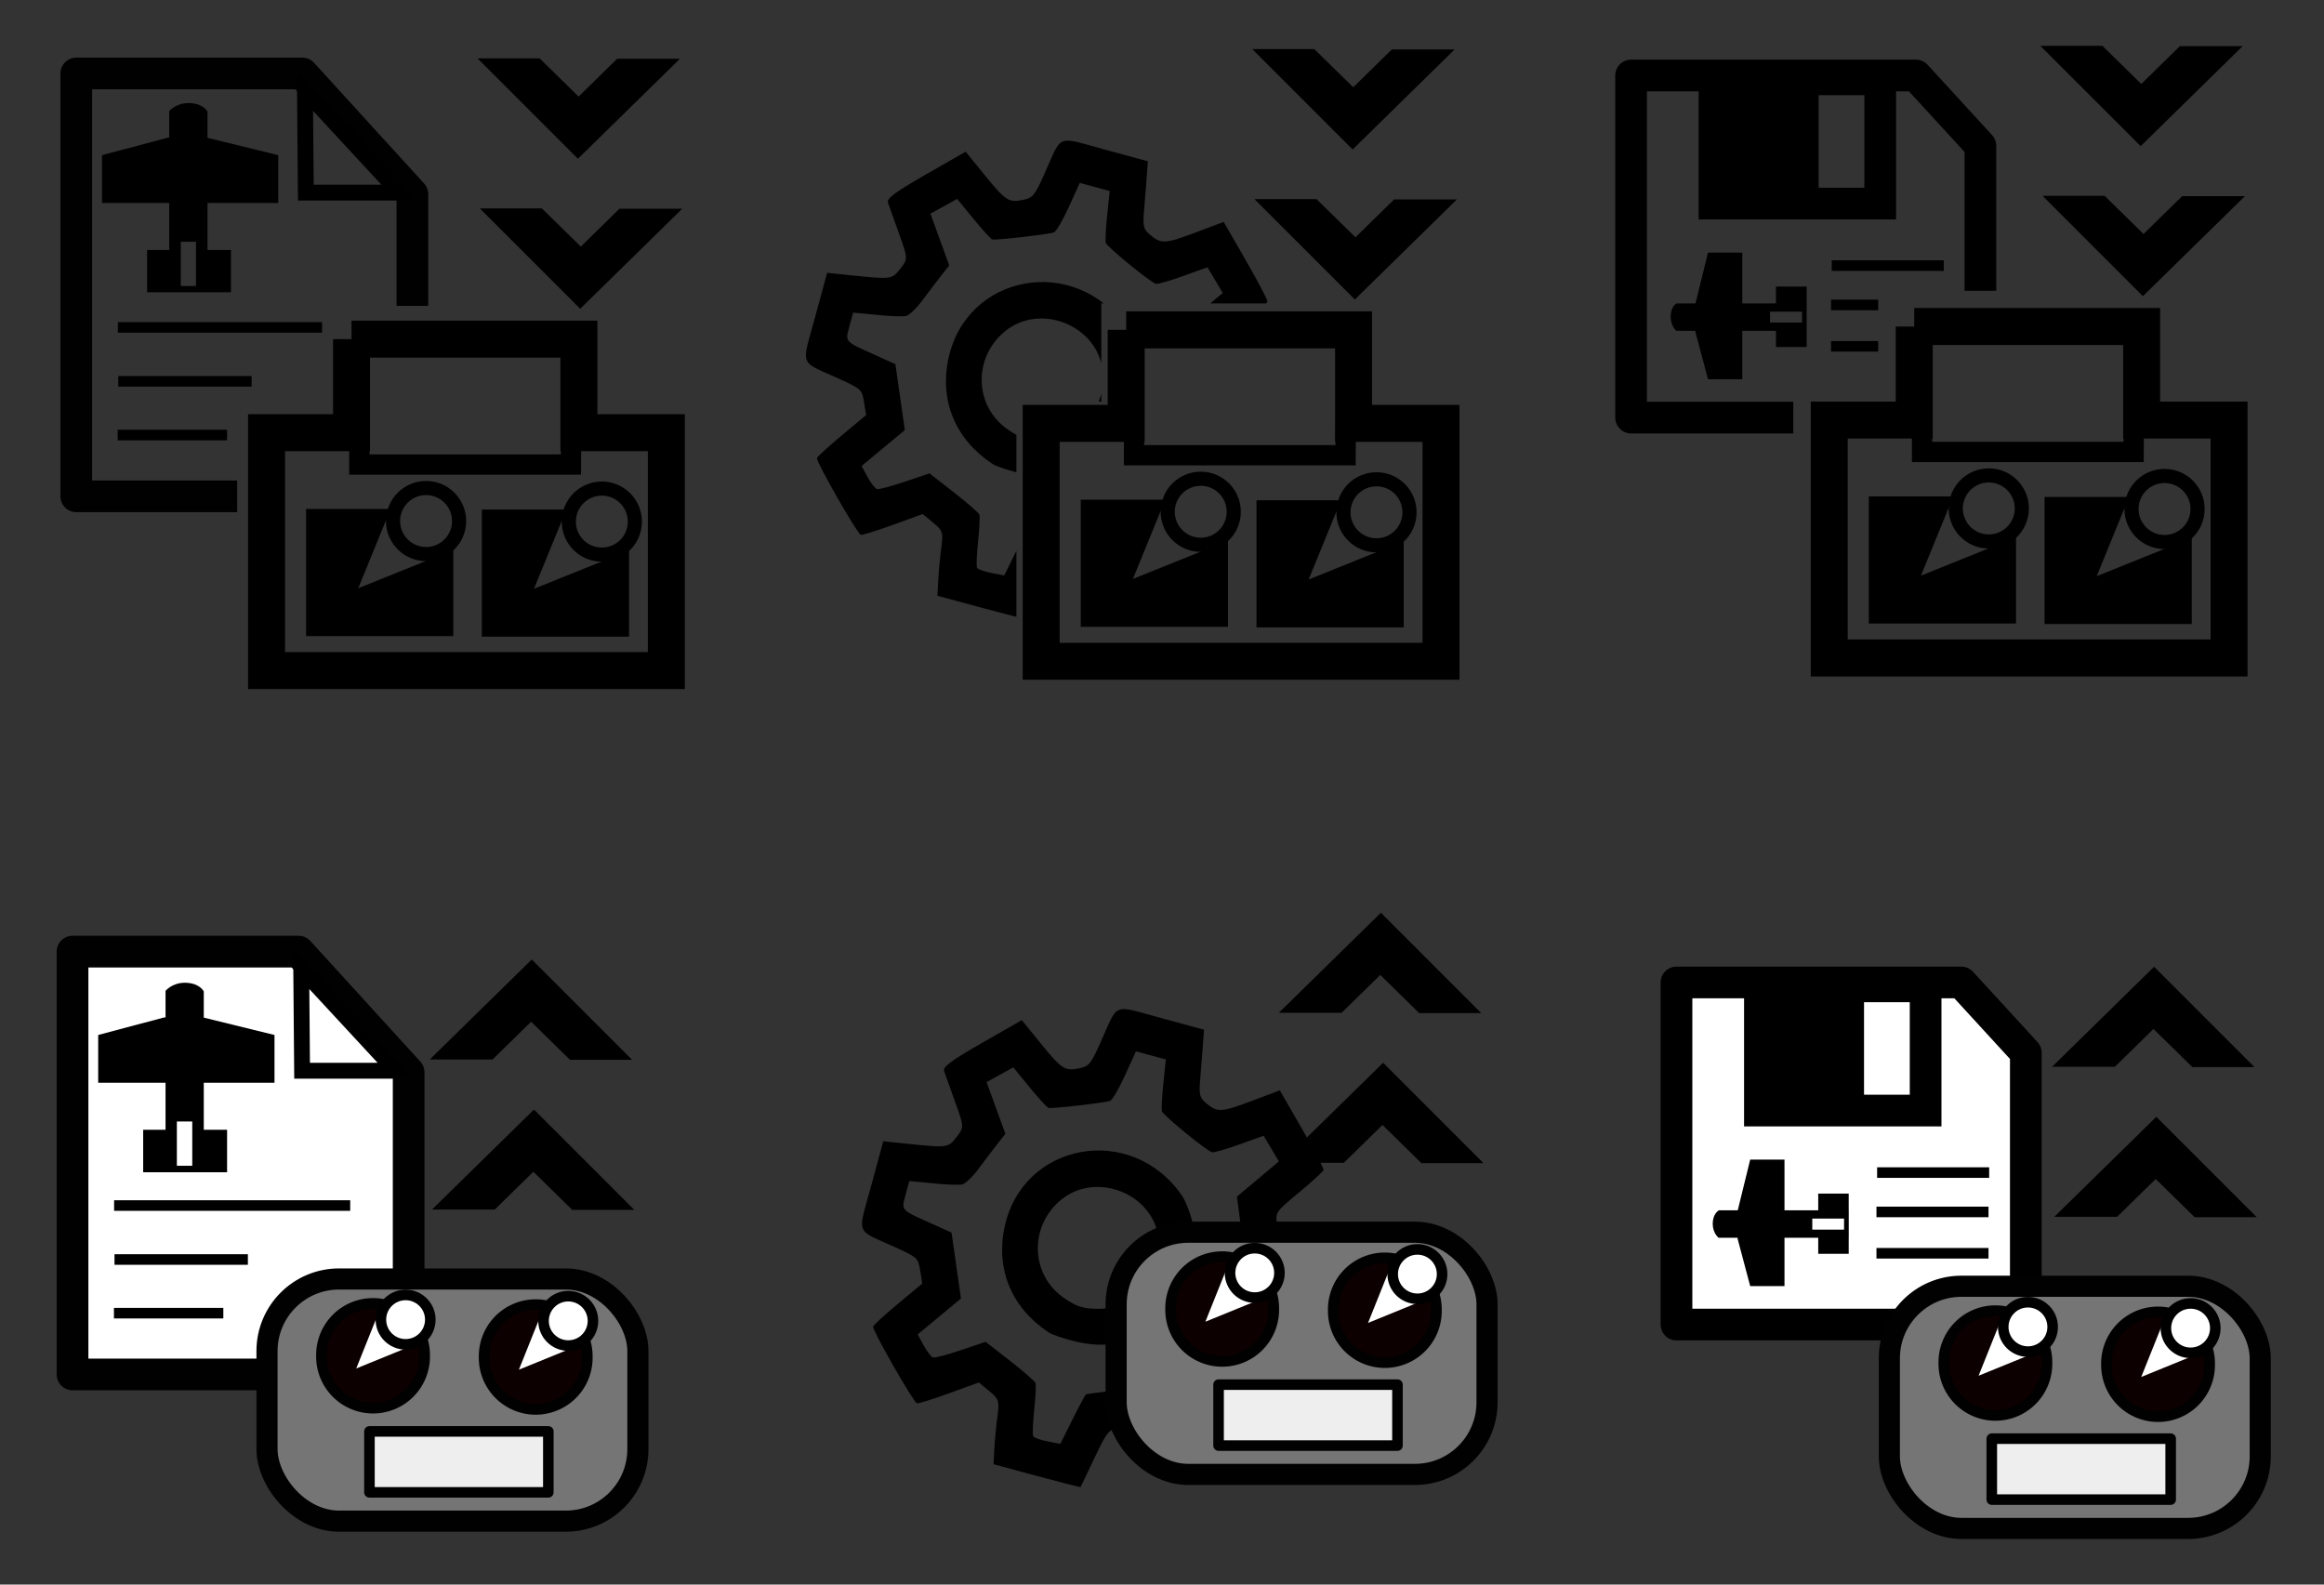 <?xml version="1.0" encoding="UTF-8" standalone="no"?>
<!-- Created with Inkscape (http://www.inkscape.org/) -->

<svg
   xmlns:dc="http://purl.org/dc/elements/1.1/"
   xmlns:cc="http://creativecommons.org/ns#"
   xmlns:rdf="http://www.w3.org/1999/02/22-rdf-syntax-ns#"
   xmlns:svg="http://www.w3.org/2000/svg"
   xmlns="http://www.w3.org/2000/svg"
   xmlns:sodipodi="http://sodipodi.sourceforge.net/DTD/sodipodi-0.dtd"
   xmlns:inkscape="http://www.inkscape.org/namespaces/inkscape"
   width="220"
   height="150"
   id="svg2"
   inkscape:label="Pozadí"
   version="1.1"
   inkscape:version="0.48.4 r9939"
   inkscape:export-filename="/home/martin/openTx/opentx/companion/src/images/write_eeprom.png"
   inkscape:export-xdpi="90"
   inkscape:export-ydpi="90"
   sodipodi:docname="txactionico2.svg">
  <rect width="100%" height="100%" fill="#333333" stroke="none"/>
  <defs
     id="defs3">
    <inkscape:path-effect
       effect="spiro"
       id="path-effect4273"
       is_visible="true" />
    <clipPath
       clipPathUnits="userSpaceOnUse"
       id="clipPath4738">
      <path
         style="fill:none;stroke:#000000;stroke-width:1px;stroke-linecap:butt;stroke-linejoin:miter;stroke-opacity:1"
         d="m 10.607,1000.466 0.126,28.284 19.193,0.253 0.253,-28.158 z"
         id="path4740"
         inkscape:connector-curvature="0" />
    </clipPath>
    <clipPath
       clipPathUnits="userSpaceOnUse"
       id="clipPath5432">
      <path
         style="fill:none;stroke:#000000;stroke-width:1px;stroke-linecap:butt;stroke-linejoin:miter;stroke-opacity:1"
         d="m 24.821,1056.826 0,-33.214 8.036,0 0,-9.286 36.071,0 0,-41.786 -81.607,0 0,82.679 z"
         id="path5434"
         inkscape:connector-curvature="0" />
    </clipPath>
    <clipPath
       clipPathUnits="userSpaceOnUse"
       id="clipPath5432-3">
      <path
         style="fill:none;stroke:#000000;stroke-width:1px;stroke-linecap:butt;stroke-linejoin:miter;stroke-opacity:1"
         d="m 24.821,1056.826 0,-33.214 8.036,0 0,-9.286 36.071,0 0,-41.786 -81.607,0 0,82.679 z"
         id="path5434-4"
         inkscape:connector-curvature="0" />
    </clipPath>
    <clipPath
       clipPathUnits="userSpaceOnUse"
       id="clipPath5432-7">
      <path
         style="fill:none;stroke:#000000;stroke-width:1px;stroke-linecap:butt;stroke-linejoin:miter;stroke-opacity:1"
         d="m 24.821,1056.826 0,-33.214 8.036,0 0,-9.286 36.071,0 0,-41.786 -81.607,0 0,82.679 z"
         id="path5434-3"
         inkscape:connector-curvature="0" />
    </clipPath>
    <clipPath
       clipPathUnits="userSpaceOnUse"
       id="clipPath5892">
      <path
         style="fill:none;stroke:#000000;stroke-width:1px;stroke-linecap:butt;stroke-linejoin:miter;stroke-opacity:1"
         d="m 24.639,1053.905 0,-33.214 8.036,0 0,-9.286 36.071,0 0,-41.786 -81.607,0 0,82.679 z"
         id="path5894"
         inkscape:connector-curvature="0" />
    </clipPath>
    <clipPath
       clipPathUnits="userSpaceOnUse"
       id="clipPath6296">
      <path
         style="fill:none;stroke:#000000;stroke-width:1px;stroke-linecap:butt;stroke-linejoin:miter;stroke-opacity:1"
         d="m 24.017,1053.666 0,-33.214 8.036,0 0,-9.286 36.071,0 0,-41.786 -81.607,0 0,82.679 z"
         id="path6298"
         inkscape:connector-curvature="0" />
    </clipPath>
    <clipPath
       clipPathUnits="userSpaceOnUse"
       id="clipPath6373">
      <path
         inkscape:connector-curvature="0"
         id="path6375"
         d="m 24.588,1053.841 0,-33.214 8.036,0 0,-9.286 36.071,0 0,-41.786 -81.607,0 0,82.679 z"
         style="fill:none;stroke:#000000;stroke-width:1px;stroke-linecap:butt;stroke-linejoin:miter;stroke-opacity:1" />
    </clipPath>
    <clipPath
       id="clipPath4738-7"
       clipPathUnits="userSpaceOnUse">
      <path
         inkscape:connector-curvature="0"
         id="path4740-7"
         d="m 10.607,1000.466 0.126,28.284 19.193,0.253 0.253,-28.158 z"
         style="fill:none;stroke:#000000;stroke-width:1px;stroke-linecap:butt;stroke-linejoin:miter;stroke-opacity:1" />
    </clipPath>
    <inkscape:path-effect
       is_visible="true"
       id="path-effect4273-8"
       effect="spiro" />
  </defs>
  <sodipodi:namedview
     id="base"
     pagecolor="#ffffff"
     bordercolor="#666666"
     borderopacity="1.0"
     inkscape:pageopacity="0.0"
     inkscape:pageshadow="2"
     inkscape:zoom="1.979899"
     inkscape:cx="127.00329"
     inkscape:cy="81.119552"
     inkscape:document-units="px"
     inkscape:current-layer="layer1"
     showgrid="false"
     borderlayer="true"
     inkscape:window-width="1280"
     inkscape:window-height="1000"
     inkscape:window-x="1280"
     inkscape:window-y="24"
     inkscape:window-maximized="1"
     showguides="true"
     inkscape:guide-bbox="true">
    <sodipodi:guide
       orientation="1,0"
       position="66.923,35.103"
       id="guide6300" />
    <sodipodi:guide
       orientation="0,1"
       position="28.537,4.798"
       id="guide6302" />
  </sodipodi:namedview>
  <g
     inkscape:label="Vrstva 1"
     inkscape:groupmode="layer"
     id="layer1"
     transform="translate(0,-902.362)">
    <g
       id="g6304"
       transform="translate(145.745,-81.279)">
      <g
         clip-path="url(#clipPath6296)"
         id="g6285">
        <path
           style="fill:none;stroke:#000000;stroke-width:3;stroke-linecap:round;stroke-linejoin:round;stroke-miterlimit:4;stroke-opacity:1;stroke-dasharray:none"
           d="m 8.661,990.787 26.963,0 6.105,6.658 0,25.727 -33.068,0 z"
           id="rect3221-1"
           inkscape:connector-curvature="0"
           sodipodi:nodetypes="cccccc" />
        <g
           id="g6281">
          <path
             sodipodi:nodetypes="ccccccc"
             inkscape:connector-curvature="0"
             id="rect4277-4"
             d="m 15.941,1019.537 -1.191,-4.476 c 0,-2.088 -0.018,-0.584 -0.018,-2.581 l 1.209,-4.928 3.249,0 0,11.985 z"
             style="fill:#000000;fill-opacity:1;stroke:none" />
          <path
             id="rect4279-9"
             transform="translate(0,980.362)"
             d="m 22.375,30.406 0,1.594 -9.406,0 c 0,0 -0.567,0.27 -0.562,1.281 0.003,0.853 0.531,1.312 0.531,1.312 l 9.438,0 0,1.531 2.906,0 0,-5.719 -2.906,0 z m -0.562,2.375 3.031,0 0,1.031 -3.031,0 0,-1.031 z"
             style="fill:#000000;fill-opacity:1;stroke:none"
             inkscape:connector-curvature="0" />
        </g>
        <rect
           style="fill:none;stroke:#000000;stroke-width:3;stroke-miterlimit:4;stroke-opacity:1;stroke-dasharray:none"
           id="rect4112-4"
           width="15.686"
           height="11.758"
           x="16.556"
           y="991.154" />
        <rect
           style="fill:#000000;fill-opacity:1;stroke:none"
           id="rect4114-2"
           width="9.86"
           height="11.889"
           x="16.553"
           y="991.152" />
        <path
           style="fill:none;stroke:#000000;stroke-width:1px;stroke-linecap:butt;stroke-linejoin:miter;stroke-opacity:1"
           d="m 27.652,1008.783 10.607,0"
           id="path4124-39"
           inkscape:connector-curvature="0" />
        <path
           style="fill:none;stroke:#000000;stroke-width:1px;stroke-linecap:butt;stroke-linejoin:miter;stroke-opacity:1"
           d="m 27.589,1012.508 10.607,0"
           id="path4124-3-6"
           inkscape:connector-curvature="0"
           inkscape:transform-center-x="0.88388348"
           inkscape:transform-center-y="-3.2829958" />
        <path
           style="fill:none;stroke:#000000;stroke-width:1px;stroke-linecap:butt;stroke-linejoin:miter;stroke-opacity:1"
           d="m 27.589,1016.423 10.607,0"
           id="path4124-5-1"
           inkscape:connector-curvature="0" />
      </g>
      <path
         inkscape:connector-curvature="0"
         id="path3956-85-6"
         d="m 48.818,1002.679 4.465,0 3.889,3.812 3.858,-3.782 4.516,0 -8.43,8.265 z"
         style="fill:#000000;fill-opacity:1;stroke:#000000;stroke-width:1px;stroke-linecap:butt;stroke-linejoin:miter;stroke-opacity:1" />
      <path
         inkscape:connector-curvature="0"
         id="path3956-3-7-8"
         d="m 48.606,988.476 4.465,0 3.889,3.813 3.858,-3.782 4.516,0 -8.43,8.265 z"
         style="fill:#000000;fill-opacity:1;stroke:#000000;stroke-width:1px;stroke-linecap:butt;stroke-linejoin:miter;stroke-opacity:1" />
      <path
         id="rect5128-4"
         d="m 35.466,1014.551 0,8.855 -8.046,0 0,22.519 37.848,0 0,-22.519 -8.277,0 0,-8.855 -21.525,0 z"
         style="fill:none;stroke:#000000;stroke-width:3.5;stroke-linecap:round;stroke-linejoin:miter;stroke-miterlimit:4;stroke-opacity:1;stroke-dasharray:none"
         inkscape:connector-curvature="0" />
      <path
         sodipodi:nodetypes="cccc"
         inkscape:connector-curvature="0"
         id="path5261-5"
         d="m 36.207,1023.481 0,2.94 20.028,0 0.018,-3.071"
         style="fill:none;stroke:#000000;stroke-width:1.919;stroke-linecap:butt;stroke-linejoin:miter;stroke-miterlimit:4;stroke-opacity:1;stroke-dasharray:none" />
      <g
         transform="translate(-4.738,-33.471)"
         id="g5674-3">
        <path
           inkscape:connector-curvature="0"
           style="fill:#000000;fill-opacity:1;stroke:none"
           d="m 35.902,1064.103 0,12.031 13.938,0 0,-8.156 -9,3.625 3.062,-7.5 -8,0 z"
           id="rect5190-1-4-3" />
        <path
           style="fill:none;stroke:#000000;stroke-width:1.337;stroke-miterlimit:4;stroke-opacity:1;stroke-dasharray:none"
           d="m 50.388,1065.243 c 0,1.727 -1.4,3.126 -3.127,3.126 -1.727,0 -3.127,-1.4 -3.127,-3.126 0,-1.727 1.4,-3.127 3.127,-3.127 1.727,0 3.127,1.4 3.127,3.127 z"
           id="path4004-69-7-4-5-5-7"
           inkscape:connector-curvature="0" />
      </g>
      <g
         transform="translate(11.899,-33.419)"
         id="g5674-0">
        <path
           inkscape:connector-curvature="0"
           style="fill:#000000;fill-opacity:1;stroke:none"
           d="m 35.902,1064.103 0,12.031 13.938,0 0,-8.156 -9,3.625 3.062,-7.5 -8,0 z"
           id="rect5190-1-4-7" />
        <path
           style="fill:none;stroke:#000000;stroke-width:1.337;stroke-miterlimit:4;stroke-opacity:1;stroke-dasharray:none"
           d="m 50.388,1065.243 c 0,1.727 -1.4,3.126 -3.127,3.126 -1.727,0 -3.127,-1.4 -3.127,-3.126 0,-1.727 1.4,-3.127 3.127,-3.127 1.727,0 3.127,1.4 3.127,3.127 z"
           id="path4004-69-7-4-5-5-0"
           inkscape:connector-curvature="0" />
      </g>
    </g>
    <g
       id="g5769"
       transform="translate(182.227,0.927)">
      <path
         transform="translate(-110.831,-84.165)"
         clip-path="url(#clipPath5432-7)"
         sodipodi:nodetypes="ssscsssscssscssssscsssscsssscssssscccssssssscsscscsssscccccccccccccssscccccsssscccsscscccccsssscsscccccssscssssscscssssscsssss"
         inkscape:connector-curvature="0"
         id="path4448-4-4-6"
         d="m 17.42,1040.511 c 0.044,-0.815 0.175,-2.19 0.291,-3.055 0.195,-1.452 0.135,-1.636 -0.776,-2.385 l -0.987,-0.812 -2.801,1.019 c -1.54,0.56 -2.916,0.988 -3.057,0.95 -0.33,-0.088 -4.238,-6.932 -4.148,-7.263 0.037,-0.14 1.099,-1.11 2.359,-2.16 l 2.291,-1.909 -0.196,-1.226 c -0.19,-1.191 -0.259,-1.254 -2.36,-2.212 -3.848,-1.752 -3.573,-1.043 -2.27,-5.845 l 1.136,-4.187 2.387,0.247 c 3.705,0.38 3.758,0.373 4.548,-0.643 0.726,-0.934 0.726,-0.938 -0.136,-3.333 -0.474,-1.319 -0.941,-2.63 -1.038,-2.911 -0.137,-0.399 0.655,-0.988 3.588,-2.67 l 3.764,-2.157 1.833,2.251 c 1.98,2.431 2.252,2.601 3.681,2.293 0.842,-0.18 1.049,-0.439 1.928,-2.405 1.738,-3.886 1.055,-3.608 5.733,-2.339 l 4.075,1.106 -0.13,1.785 c -0.071,0.982 -0.168,2.201 -0.215,2.712 -0.152,1.656 -0.088,1.932 0.575,2.482 1.043,0.866 1.413,0.846 4.256,-0.225 l 2.692,-1.012 2.103,3.653 c 1.157,2.009 2.074,3.759 2.039,3.89 -0.035,0.131 -1.076,1.079 -2.313,2.111 -2.249,1.873 -2.249,1.874 -2.098,3.023 0.164,1.249 0.215,1.289 3.596,2.83 l 2.184,0.995 -1.138,4.195 -1.138,4.195 -0.854,-0.062 c -0.47,-0.033 -1.759,-0.14 -2.865,-0.232 -2.315,-0.198 -2.656,-0.105 -3.374,0.947 -0.474,0.693 -0.431,1.031 0.451,3.499 0.537,1.502 0.938,2.871 0.892,3.041 -0.095,0.35 -6.906,4.301 -7.252,4.207 -0.124,-0.033 -1.097,-1.107 -2.162,-2.385 l -1.936,-2.324 -1.208,0.284 c -1.169,0.277 -1.248,0.368 -2.48,2.946 -0.7,1.464 -1.288,2.694 -1.307,2.732 -0.019,0.039 -1.881,-0.433 -4.138,-1.045 l -4.104,-1.113 z m 7.403,-2.765 c 0.636,-1.277 1.21,-2.341 1.275,-2.364 0.065,-0.032 1.445,-0.207 3.067,-0.409 l 2.949,-0.369 1.698,2.029 1.698,2.029 1.219,-0.724 1.219,-0.724 -0.908,-2.451 -0.908,-2.45 1.929,-2.491 1.929,-2.491 2.525,0.237 2.525,0.241 0.459,-1.34 0.459,-1.34 -2.052,-0.954 c -1.129,-0.525 -2.207,-1.095 -2.396,-1.267 -0.189,-0.17 -0.521,-1.647 -0.736,-3.278 l -0.392,-2.964 1.986,-1.667 1.986,-1.666 -0.722,-1.216 -0.722,-1.215 -2.29,0.823 c -1.259,0.453 -2.425,0.786 -2.591,0.742 -0.527,-0.142 -4.632,-3.497 -4.744,-3.876 -0.059,-0.201 -4.13e-4,-1.387 0.131,-2.636 l 0.239,-2.272 -1.418,-0.385 -1.418,-0.385 -1.027,2.264 c -0.565,1.244 -1.198,2.332 -1.406,2.416 -0.461,0.189 -5.506,0.767 -5.845,0.673 -0.133,-0.037 -0.936,-0.915 -1.786,-1.953 l -1.544,-1.885 -1.264,0.698 -1.264,0.698 0.891,2.45 0.891,2.451 -0.746,0.943 c -0.41,0.518 -1.211,1.571 -1.779,2.34 -0.568,0.769 -1.273,1.445 -1.566,1.504 -0.293,0.058 -1.54,0.033 -2.771,-0.107 l -2.238,-0.21 -0.355,1.31 c -0.4,1.475 -0.475,1.391 2.337,2.657 l 2.02,0.909 0.445,3.12 0.445,3.121 -2.047,1.701 -2.047,1.702 0.571,1.048 c 0.314,0.577 0.714,1.087 0.888,1.134 0.174,0.046 1.363,-0.265 2.643,-0.7 l 2.326,-0.786 2.304,1.794 c 1.267,0.987 2.355,1.937 2.418,2.111 0.063,0.174 0.008,1.323 -0.122,2.554 -0.13,1.231 -0.172,2.349 -0.094,2.485 0.078,0.137 0.688,0.353 1.355,0.483 l 1.214,0.235 z m -2.254,-8.224 c -3.478,-2.287 -5.017,-5.907 -4.203,-9.886 1.662,-8.121 12.018,-10.016 16.805,-3.076 0.399,0.578 0.911,1.974 1.137,3.1 0.738,3.668 -0.814,7.456 -3.885,9.486 -2.2,1.454 -4.482,1.867 -7.091,1.285 -1.149,-0.256 -2.392,-0.668 -2.763,-0.909 z m 4.793,-2.235 c 3.541,-0.034 6.242,-3.394 5.572,-6.958 -0.767,-4.08 -5.945,-5.994 -9.165,-3.389 -3.068,2.482 -2.96,7.091 0.217,9.299 1.251,0.869 1.854,1.057 3.377,1.046 z"
         style="fill:#000000;fill-opacity:1" />
      <path
         inkscape:connector-curvature="0"
         id="path3956-85-6-70"
         d="m -62.265,920.787 4.465,0 3.889,3.812 3.858,-3.782 4.516,0 -8.43,8.265 z"
         style="fill:#000000;fill-opacity:1;stroke:#000000;stroke-width:1px;stroke-linecap:butt;stroke-linejoin:miter;stroke-opacity:1" />
      <path
         inkscape:connector-curvature="0"
         id="path3956-3-7-8-0"
         d="m -62.477,906.584 4.465,0 3.889,3.813 3.858,-3.782 4.516,0 -8.43,8.265 z"
         style="fill:#000000;fill-opacity:1;stroke:#000000;stroke-width:1px;stroke-linecap:butt;stroke-linejoin:miter;stroke-opacity:1" />
      <path
         id="rect5128-4-5"
         d="m -75.617,932.659 0,8.855 -8.046,0 0,22.519 37.848,0 0,-22.519 -8.277,0 0,-8.855 -21.525,0 z"
         style="fill:none;stroke:#000000;stroke-width:3.5;stroke-linecap:round;stroke-linejoin:miter;stroke-miterlimit:4;stroke-opacity:1;stroke-dasharray:none"
         inkscape:connector-curvature="0" />
      <path
         sodipodi:nodetypes="cccc"
         inkscape:connector-curvature="0"
         id="path5261-5-3"
         d="m -74.876,941.589 0,2.94 20.028,0 0.018,-3.071"
         style="fill:none;stroke:#000000;stroke-width:1.919;stroke-linecap:butt;stroke-linejoin:miter;stroke-miterlimit:4;stroke-opacity:1;stroke-dasharray:none" />
      <g
         transform="translate(-115.821,-115.363)"
         id="g5674-3-3">
        <path
           inkscape:connector-curvature="0"
           style="fill:#000000;fill-opacity:1;stroke:none"
           d="m 35.902,1064.103 0,12.031 13.938,0 0,-8.156 -9,3.625 3.062,-7.5 -8,0 z"
           id="rect5190-1-4-3-8" />
        <path
           style="fill:none;stroke:#000000;stroke-width:1.337;stroke-miterlimit:4;stroke-opacity:1;stroke-dasharray:none"
           d="m 50.388,1065.243 c 0,1.727 -1.4,3.126 -3.127,3.126 -1.727,0 -3.127,-1.4 -3.127,-3.126 0,-1.727 1.4,-3.127 3.127,-3.127 1.727,0 3.127,1.4 3.127,3.127 z"
           id="path4004-69-7-4-5-5-7-6"
           inkscape:connector-curvature="0" />
      </g>
      <g
         transform="translate(-99.184,-115.311)"
         id="g5674-0-6">
        <path
           inkscape:connector-curvature="0"
           style="fill:#000000;fill-opacity:1;stroke:none"
           d="m 35.902,1064.103 0,12.031 13.938,0 0,-8.156 -9,3.625 3.062,-7.5 -8,0 z"
           id="rect5190-1-4-7-5" />
        <path
           style="fill:none;stroke:#000000;stroke-width:1.337;stroke-miterlimit:4;stroke-opacity:1;stroke-dasharray:none"
           d="m 50.388,1065.243 c 0,1.727 -1.4,3.126 -3.127,3.126 -1.727,0 -3.127,-1.4 -3.127,-3.126 0,-1.727 1.4,-3.127 3.127,-3.127 1.727,0 3.127,1.4 3.127,3.127 z"
           id="path4004-69-7-4-5-5-0-1"
           inkscape:connector-curvature="0" />
      </g>
    </g>
    <g
       id="g6377"
       transform="translate(-2.137,-80.022)">
      <g
         clip-path="url(#clipPath6373)"
         id="g6364">
        <path
           style="fill:none;stroke:#000100;stroke-width:3;stroke-linecap:round;stroke-linejoin:round;stroke-miterlimit:4;stroke-opacity:1;stroke-dasharray:none"
           d="m 9.358,989.339 21.403,0 10.417,11.427 0,28.6 -31.82,0 z"
           id="rect3976-0-7"
           inkscape:connector-curvature="0"
           sodipodi:nodetypes="cccccc" />
        <path
           style="fill:none;stroke:#000000;stroke-width:1.5;stroke-linecap:butt;stroke-linejoin:miter;stroke-miterlimit:4;stroke-opacity:1;stroke-dasharray:none"
           d="m 31.088,1000.617 8.868,0 -8.95,-9.667 z"
           id="path3978-7-3"
           inkscape:connector-curvature="0" />
        <path
           style="fill:#000000;fill-opacity:1;stroke:none"
           d="m 11.793,997.073 6.231,-1.658 c 2.906,0 0.812,-0.025 3.593,-0.025 l 6.86,1.683 0,4.523 -16.684,0 z"
           id="rect4277-6-3"
           inkscape:connector-curvature="0"
           sodipodi:nodetypes="ccccccc" />
        <path
           style="fill:#000000;fill-opacity:1;stroke:none"
           d="m 19.969,11.781 c -1.188,0.005 -1.812,0.75 -1.812,0.75 l 0,13.156 -2.094,0 0,4 7.938,0 0,-4 -2.219,0 0,-13.094 c 0,0 -0.405,-0.819 -1.812,-0.812 z m -0.719,13.125 1.438,0 0,4.188 -1.438,0 0,-4.188 z"
           transform="translate(0,980.362)"
           id="rect4279-6-1"
           inkscape:connector-curvature="0" />
        <path
           style="fill:none;stroke:#000000;stroke-width:1px;stroke-linecap:butt;stroke-linejoin:miter;stroke-opacity:1"
           d="m 13.294,1013.376 22.35,0"
           id="path4293-1-6"
           inkscape:connector-curvature="0" />
        <path
           style="fill:none;stroke:#000000;stroke-width:1px;stroke-linecap:butt;stroke-linejoin:miter;stroke-opacity:1"
           d="m 13.331,1018.485 12.627,0"
           id="path4295-3-1"
           inkscape:connector-curvature="0" />
        <path
           style="fill:none;stroke:#000000;stroke-width:1px;stroke-linecap:butt;stroke-linejoin:miter;stroke-opacity:1"
           d="m 13.278,1023.564 10.354,0"
           id="path4297-7-3"
           inkscape:connector-curvature="0" />
      </g>
      <path
         inkscape:connector-curvature="0"
         id="path3956-85-6-704"
         d="m 48.767,1002.615 4.465,0 3.889,3.812 3.858,-3.782 4.516,0 -8.43,8.265 z"
         style="fill:#000000;fill-opacity:1;stroke:#000000;stroke-width:1px;stroke-linecap:butt;stroke-linejoin:miter;stroke-opacity:1" />
      <path
         inkscape:connector-curvature="0"
         id="path3956-3-7-8-4"
         d="m 48.555,988.412 4.465,0 3.889,3.813 3.858,-3.782 4.516,0 -8.43,8.265 z"
         style="fill:#000000;fill-opacity:1;stroke:#000000;stroke-width:1px;stroke-linecap:butt;stroke-linejoin:miter;stroke-opacity:1" />
      <path
         id="rect5128-4-3"
         d="m 35.415,1014.487 0,8.855 -8.046,0 0,22.519 37.848,0 0,-22.519 -8.277,0 0,-8.855 -21.525,0 z"
         style="fill:none;stroke:#000000;stroke-width:3.5;stroke-linecap:round;stroke-linejoin:miter;stroke-miterlimit:4;stroke-opacity:1;stroke-dasharray:none"
         inkscape:connector-curvature="0" />
      <path
         sodipodi:nodetypes="cccc"
         inkscape:connector-curvature="0"
         id="path5261-5-2"
         d="m 36.156,1023.418 0,2.94 20.028,0 0.018,-3.071"
         style="fill:none;stroke:#000000;stroke-width:1.919;stroke-linecap:butt;stroke-linejoin:miter;stroke-miterlimit:4;stroke-opacity:1;stroke-dasharray:none" />
      <g
         transform="translate(-4.79,-33.535)"
         id="g5674-3-35">
        <path
           inkscape:connector-curvature="0"
           style="fill:#000000;fill-opacity:1;stroke:none"
           d="m 35.902,1064.103 0,12.031 13.938,0 0,-8.156 -9,3.625 3.062,-7.5 -8,0 z"
           id="rect5190-1-4-3-4" />
        <path
           style="fill:none;stroke:#000000;stroke-width:1.337;stroke-miterlimit:4;stroke-opacity:1;stroke-dasharray:none"
           d="m 50.388,1065.243 c 0,1.727 -1.4,3.126 -3.127,3.126 -1.727,0 -3.127,-1.4 -3.127,-3.126 0,-1.727 1.4,-3.127 3.127,-3.127 1.727,0 3.127,1.4 3.127,3.127 z"
           id="path4004-69-7-4-5-5-7-1"
           inkscape:connector-curvature="0" />
      </g>
      <g
         transform="translate(11.848,-33.483)"
         id="g5674-0-8">
        <path
           inkscape:connector-curvature="0"
           style="fill:#000000;fill-opacity:1;stroke:none"
           d="m 35.902,1064.103 0,12.031 13.938,0 0,-8.156 -9,3.625 3.062,-7.5 -8,0 z"
           id="rect5190-1-4-7-8" />
        <path
           style="fill:none;stroke:#000000;stroke-width:1.337;stroke-miterlimit:4;stroke-opacity:1;stroke-dasharray:none"
           d="m 50.388,1065.243 c 0,1.727 -1.4,3.126 -3.127,3.126 -1.727,0 -3.127,-1.4 -3.127,-3.126 0,-1.727 1.4,-3.127 3.127,-3.127 1.727,0 3.127,1.4 3.127,3.127 z"
           id="path4004-69-7-4-5-5-0-9"
           inkscape:connector-curvature="0" />
      </g>
    </g>
    <g
       id="g5001"
       transform="translate(46.991,393.38)">
      <g
         id="g6787"
         transform="translate(-50.714,-390)">
        <path
           style="fill:#ffffff;fill-opacity:1;stroke:#000100;stroke-width:3;stroke-linecap:round;stroke-linejoin:round;stroke-miterlimit:4;stroke-opacity:1;stroke-dasharray:none"
           d="m 10.589,989.064 21.403,0 10.417,11.427 0,28.6 -31.82,0 z"
           id="rect3976-0"
           inkscape:connector-curvature="0"
           sodipodi:nodetypes="cccccc" />
        <path
           style="fill:none;stroke:#000000;stroke-width:1.5;stroke-linecap:butt;stroke-linejoin:miter;stroke-miterlimit:4;stroke-opacity:1;stroke-dasharray:none"
           d="m 32.32,1000.342 8.868,0 -8.95,-9.667 z"
           id="path3978-7"
           inkscape:connector-curvature="0" />
        <g
           id="g4287-4"
           transform="matrix(0.563,0,0,0.563,29.85,450.375)">
          <path
             sodipodi:nodetypes="ccccccc"
             inkscape:connector-curvature="0"
             id="rect4277-6"
             d="m -29.895,970.836 11.071,-2.946 c 5.164,0 1.443,-0.045 6.384,-0.045 l 12.187,2.991 0,8.036 -29.643,0 z"
             style="fill:#000000;fill-opacity:1;stroke:none" />
          <path
             sodipodi:nodetypes="cscccc"
             inkscape:connector-curvature="0"
             id="rect4279-6"
             d="m -18.571,963.413 c 0,0 1.104,-1.349 3.214,-1.357 2.501,-0.01 3.214,1.452 3.214,1.452 l 0,30.283 -6.429,0 z"
             style="fill:#000000;fill-opacity:1;stroke:none" />
          <rect
             y="986.774"
             x="-22.332"
             height="7.143"
             width="14.107"
             id="rect4281-8"
             style="fill:#000000;fill-opacity:1;stroke:none" />
          <rect
             y="985.382"
             x="-16.668"
             height="7.445"
             width="2.589"
             id="rect4283-9"
             style="fill:#ffffff;fill-opacity:1;stroke:none" />
        </g>
        <rect
           style="fill:#757575;fill-opacity:1;stroke:none"
           id="rect3980-2-6"
           width="35.11"
           height="22.925"
           x="29.201"
           y="1020.262"
           ry="6.824" />
        <rect
           style="fill:none;stroke:#000100;stroke-width:2;stroke-linecap:round;stroke-linejoin:round;stroke-miterlimit:4;stroke-opacity:1;stroke-dasharray:none"
           id="rect3980-9"
           width="35.11"
           height="22.925"
           x="28.999"
           y="1020.053"
           ry="6.824" />
        <rect
           style="fill:#eeeeee;fill-opacity:1;stroke:#000100;stroke-width:1;stroke-linecap:round;stroke-linejoin:round;stroke-miterlimit:4;stroke-opacity:1;stroke-dasharray:none"
           id="rect3982-9"
           width="16.935"
           height="5.77"
           x="38.696"
           y="1034.481" />
        <g
           id="g4236-1"
           transform="translate(9.705,-6.451)">
          <path
             d="m -4.464,77.679 a 4.286,4.286 0 1 1 -8.571,0 4.286,4.286 0 1 1 8.571,0 z"
             sodipodi:ry="4.2857141"
             sodipodi:rx="4.2857141"
             sodipodi:cy="77.678574"
             sodipodi:cx="-8.75"
             id="path3984-8-3"
             style="fill:#0c0000;fill-opacity:1;stroke:#000100;stroke-width:0.878;stroke-linecap:round;stroke-linejoin:round;stroke-miterlimit:4;stroke-opacity:1;stroke-dasharray:none"
             sodipodi:type="arc"
             transform="matrix(1.14,0,0,1.14,39.307,945.22)" />
          <path
             sodipodi:nodetypes="ccc"
             inkscape:connector-curvature="0"
             id="path4007-7"
             d="m 30.369,1028.415 -2.629,6.561 6.798,-2.771 z"
             style="fill:#ffffff;fill-opacity:1;stroke:none" />
          <path
             inkscape:connector-curvature="0"
             id="path4004-0"
             d="m 34.753,1030.354 c 0,1.292 -1.047,2.338 -2.339,2.338 -1.292,0 -2.339,-1.047 -2.339,-2.338 0,-1.292 1.047,-2.339 2.339,-2.339 1.292,0 2.339,1.047 2.339,2.339 z"
             style="fill:#ffffff;fill-opacity:1;stroke:#000000;stroke-width:1;stroke-miterlimit:4;stroke-opacity:1;stroke-dasharray:none" />
        </g>
        <g
           transform="translate(25.103,-6.335)"
           id="g4236-8-9">
          <path
             d="m -4.464,77.679 a 4.286,4.286 0 1 1 -8.571,0 4.286,4.286 0 1 1 8.571,0 z"
             sodipodi:ry="4.2857141"
             sodipodi:rx="4.2857141"
             sodipodi:cy="77.678574"
             sodipodi:cx="-8.75"
             id="path3984-8-7-6"
             style="fill:#0c0000;fill-opacity:1;stroke:#000100;stroke-width:0.878;stroke-linecap:round;stroke-linejoin:round;stroke-miterlimit:4;stroke-opacity:1;stroke-dasharray:none"
             sodipodi:type="arc"
             transform="matrix(1.14,0,0,1.14,39.307,945.22)" />
          <path
             sodipodi:nodetypes="ccc"
             inkscape:connector-curvature="0"
             id="path4007-0-6"
             d="m 30.369,1028.415 -2.629,6.561 6.798,-2.771 z"
             style="fill:#ffffff;fill-opacity:1;stroke:none" />
          <path
             inkscape:connector-curvature="0"
             id="path4004-6-2"
             d="m 34.753,1030.354 c 0,1.292 -1.047,2.338 -2.339,2.338 -1.292,0 -2.339,-1.047 -2.339,-2.338 0,-1.292 1.047,-2.339 2.339,-2.339 1.292,0 2.339,1.047 2.339,2.339 z"
             style="fill:#ffffff;fill-opacity:1;stroke:#000000;stroke-width:1;stroke-miterlimit:4;stroke-opacity:1;stroke-dasharray:none" />
        </g>
        <path
           style="fill:none;stroke:#000000;stroke-width:1px;stroke-linecap:butt;stroke-linejoin:miter;stroke-opacity:1"
           d="m 14.525,1013.101 22.35,0"
           id="path4293-1"
           inkscape:connector-curvature="0" />
        <path
           style="fill:none;stroke:#000000;stroke-width:1px;stroke-linecap:butt;stroke-linejoin:miter;stroke-opacity:1"
           d="m 14.562,1018.21 12.627,0"
           id="path4295-3"
           inkscape:connector-curvature="0" />
        <path
           style="fill:none;stroke:#000000;stroke-width:1px;stroke-linecap:butt;stroke-linejoin:miter;stroke-opacity:1"
           d="m 14.51,1023.289 10.354,0"
           id="path4297-7"
           inkscape:connector-curvature="0" />
        <path
           style="fill:#000000;fill-opacity:1;stroke:#000000;stroke-width:1px;stroke-linecap:butt;stroke-linejoin:miter;stroke-opacity:1"
           d="m 62.355,998.81 -4.465,0 -3.889,-3.812 -3.858,3.782 -4.516,0 8.43,-8.265 z"
           id="path3956-37"
           inkscape:connector-curvature="0" />
        <path
           style="fill:#000000;fill-opacity:1;stroke:#000000;stroke-width:1px;stroke-linecap:butt;stroke-linejoin:miter;stroke-opacity:1"
           d="m 62.566,1013.013 -4.465,0 -3.889,-3.812 -3.858,3.782 -4.516,0 8.43,-8.265 z"
           id="path3956-3-0"
           inkscape:connector-curvature="0" />
      </g>
    </g>
    <g
       id="g5050"
       transform="translate(180.68,-125.256)">
      <g
         id="g6812"
         transform="translate(-30.81,129.3)">
        <path
           style="fill:#ffffff;fill-opacity:1;stroke:#000000;stroke-width:3;stroke-linecap:round;stroke-linejoin:round;stroke-miterlimit:4;stroke-opacity:1;stroke-dasharray:none"
           d="m 8.835,991.32 26.963,0 6.105,6.658 0,25.727 -33.068,0 z"
           id="rect3221-1-0"
           inkscape:connector-curvature="0"
           sodipodi:nodetypes="cccccc" />
        <g
           id="g4287-48"
           transform="matrix(0,-0.404,0.404,0,-376.406,1007.984)">
          <path
             sodipodi:nodetypes="ccccccc"
             inkscape:connector-curvature="0"
             id="rect4277-4-7"
             d="m -29.895,970.836 11.071,-2.946 c 5.164,0 1.443,-0.045 6.384,-0.045 l 12.187,2.991 0,8.036 -29.643,0 z"
             style="fill:#000000;fill-opacity:1;stroke:none" />
          <path
             sodipodi:nodetypes="cscccc"
             inkscape:connector-curvature="0"
             id="rect4279-9-7"
             d="m -18.571,963.413 c 0,0 1.104,-1.349 3.214,-1.357 2.501,-0.01 3.214,1.452 3.214,1.452 l 0,30.283 -6.429,0 z"
             style="fill:#000000;fill-opacity:1;stroke:none" />
          <rect
             y="986.774"
             x="-22.332"
             height="7.143"
             width="14.107"
             id="rect4281-2"
             style="fill:#000000;fill-opacity:1;stroke:none" />
          <rect
             y="985.382"
             x="-16.668"
             height="7.445"
             width="2.589"
             id="rect4283-0"
             style="fill:#ffffff;fill-opacity:1;stroke:none" />
        </g>
        <rect
           style="fill:#ffffff;fill-opacity:1;stroke:#000000;stroke-width:3;stroke-miterlimit:4;stroke-opacity:1;stroke-dasharray:none"
           id="rect4112-4-3"
           width="15.686"
           height="11.758"
           x="16.731"
           y="991.688" />
        <rect
           style="fill:#000000;fill-opacity:1;stroke:none"
           id="rect4114-2-5"
           width="9.86"
           height="11.889"
           x="16.727"
           y="991.686" />
        <rect
           style="fill:#757575;fill-opacity:1;stroke:none"
           id="rect3980-2-4"
           width="35.11"
           height="22.925"
           x="29.186"
           y="1020.286"
           ry="6.824" />
        <rect
           style="fill:none;stroke:#000100;stroke-width:2;stroke-linecap:round;stroke-linejoin:round;stroke-miterlimit:4;stroke-opacity:1;stroke-dasharray:none"
           id="rect3980-6"
           width="35.11"
           height="22.925"
           x="28.984"
           y="1020.077"
           ry="6.824" />
        <rect
           style="fill:#eeeeee;fill-opacity:1;stroke:#000100;stroke-width:1;stroke-linecap:round;stroke-linejoin:round;stroke-miterlimit:4;stroke-opacity:1;stroke-dasharray:none"
           id="rect3982-8"
           width="16.935"
           height="5.77"
           x="38.681"
           y="1034.505" />
        <g
           id="g4236-5"
           transform="translate(9.69,-6.427)">
          <path
             d="m -4.464,77.679 a 4.286,4.286 0 1 1 -8.571,0 4.286,4.286 0 1 1 8.571,0 z"
             sodipodi:ry="4.2857141"
             sodipodi:rx="4.2857141"
             sodipodi:cy="77.678574"
             sodipodi:cx="-8.75"
             id="path3984-8-9"
             style="fill:#0c0000;fill-opacity:1;stroke:#000100;stroke-width:0.878;stroke-linecap:round;stroke-linejoin:round;stroke-miterlimit:4;stroke-opacity:1;stroke-dasharray:none"
             sodipodi:type="arc"
             transform="matrix(1.14,0,0,1.14,39.307,945.22)" />
          <path
             sodipodi:nodetypes="ccc"
             inkscape:connector-curvature="0"
             id="path4007-5"
             d="m 30.369,1028.415 -2.629,6.561 6.798,-2.771 z"
             style="fill:#ffffff;fill-opacity:1;stroke:none" />
          <path
             inkscape:connector-curvature="0"
             id="path4004-69"
             d="m 34.753,1030.354 c 0,1.292 -1.047,2.338 -2.339,2.338 -1.292,0 -2.339,-1.047 -2.339,-2.338 0,-1.292 1.047,-2.339 2.339,-2.339 1.292,0 2.339,1.047 2.339,2.339 z"
             style="fill:#ffffff;fill-opacity:1;stroke:#000000;stroke-width:1;stroke-miterlimit:4;stroke-opacity:1;stroke-dasharray:none" />
        </g>
        <g
           transform="translate(25.088,-6.311)"
           id="g4236-8-5">
          <path
             d="m -4.464,77.679 a 4.286,4.286 0 1 1 -8.571,0 4.286,4.286 0 1 1 8.571,0 z"
             sodipodi:ry="4.2857141"
             sodipodi:rx="4.2857141"
             sodipodi:cy="77.678574"
             sodipodi:cx="-8.75"
             id="path3984-8-7-69"
             style="fill:#0c0000;fill-opacity:1;stroke:#000100;stroke-width:0.878;stroke-linecap:round;stroke-linejoin:round;stroke-miterlimit:4;stroke-opacity:1;stroke-dasharray:none"
             sodipodi:type="arc"
             transform="matrix(1.14,0,0,1.14,39.307,945.22)" />
          <path
             sodipodi:nodetypes="ccc"
             inkscape:connector-curvature="0"
             id="path4007-0-1"
             d="m 30.369,1028.415 -2.629,6.561 6.798,-2.771 z"
             style="fill:#ffffff;fill-opacity:1;stroke:none" />
          <path
             inkscape:connector-curvature="0"
             id="path4004-6-3"
             d="m 34.753,1030.354 c 0,1.292 -1.047,2.338 -2.339,2.338 -1.292,0 -2.339,-1.047 -2.339,-2.338 0,-1.292 1.047,-2.339 2.339,-2.339 1.292,0 2.339,1.047 2.339,2.339 z"
             style="fill:#ffffff;fill-opacity:1;stroke:#000000;stroke-width:1;stroke-miterlimit:4;stroke-opacity:1;stroke-dasharray:none" />
        </g>
        <path
           style="fill:#000000;fill-opacity:1;stroke:#000000;stroke-width:1px;stroke-linecap:butt;stroke-linejoin:miter;stroke-opacity:1"
           d="m 62.34,998.833 -4.465,0 -3.889,-3.812 -3.858,3.782 -4.516,0 8.43,-8.265 z"
           id="path3956-85"
           inkscape:connector-curvature="0" />
        <path
           style="fill:#000000;fill-opacity:1;stroke:#000000;stroke-width:1px;stroke-linecap:butt;stroke-linejoin:miter;stroke-opacity:1"
           d="m 62.551,1013.037 -4.465,0 -3.889,-3.813 -3.858,3.782 -4.516,0 8.43,-8.265 z"
           id="path3956-3-7"
           inkscape:connector-curvature="0" />
        <path
           style="fill:none;stroke:#000000;stroke-width:1px;stroke-linecap:butt;stroke-linejoin:miter;stroke-opacity:1"
           d="m 27.827,1009.317 10.607,0"
           id="path4124-39-5"
           inkscape:connector-curvature="0" />
        <path
           style="fill:none;stroke:#000000;stroke-width:1px;stroke-linecap:butt;stroke-linejoin:miter;stroke-opacity:1"
           d="m 27.764,1013.042 10.607,0"
           id="path4124-3-6-2"
           inkscape:connector-curvature="0"
           inkscape:transform-center-x="0.88388348"
           inkscape:transform-center-y="-3.2829958" />
        <path
           style="fill:none;stroke:#000000;stroke-width:1px;stroke-linecap:butt;stroke-linejoin:miter;stroke-opacity:1"
           d="m 27.764,1016.956 10.607,0"
           id="path4124-5-1-8"
           inkscape:connector-curvature="0" />
      </g>
    </g>
    <g
       id="g6771"
       transform="translate(-205.63,-246.573)">
      <path
         sodipodi:nodetypes="ssscsssscssscssssscsssscsssscssssscccssssssscsscscsssscccccccccccccssscccccsssscccsscscccccsssscsscccccssscssssscscssssscsssss"
         inkscape:connector-curvature="0"
         id="path4448-4-4"
         d="m 299.761,1286.055 c 0.044,-0.815 0.175,-2.19 0.291,-3.055 0.195,-1.452 0.135,-1.636 -0.776,-2.385 l -0.987,-0.812 -2.801,1.019 c -1.54,0.56 -2.916,0.988 -3.057,0.95 -0.33,-0.088 -4.238,-6.932 -4.148,-7.263 0.037,-0.14 1.099,-1.11 2.359,-2.16 l 2.291,-1.909 -0.196,-1.226 c -0.19,-1.191 -0.259,-1.254 -2.36,-2.212 -3.848,-1.752 -3.573,-1.043 -2.27,-5.845 l 1.136,-4.187 2.387,0.247 c 3.705,0.38 3.758,0.373 4.548,-0.643 0.726,-0.934 0.726,-0.938 -0.136,-3.333 -0.474,-1.319 -0.941,-2.63 -1.038,-2.911 -0.137,-0.399 0.655,-0.988 3.588,-2.67 l 3.764,-2.157 1.833,2.251 c 1.98,2.431 2.252,2.601 3.681,2.293 0.842,-0.18 1.049,-0.439 1.928,-2.405 1.738,-3.886 1.055,-3.608 5.733,-2.339 l 4.075,1.106 -0.13,1.785 c -0.071,0.982 -0.168,2.201 -0.215,2.712 -0.152,1.656 -0.088,1.932 0.575,2.482 1.043,0.866 1.413,0.846 4.256,-0.225 l 2.692,-1.012 2.103,3.653 c 1.157,2.009 2.074,3.759 2.039,3.89 -0.035,0.131 -1.076,1.079 -2.313,2.111 -2.249,1.873 -2.249,1.874 -2.098,3.023 0.164,1.249 0.215,1.289 3.596,2.83 l 2.184,0.995 -1.138,4.195 -1.138,4.195 -0.854,-0.062 c -0.47,-0.033 -1.759,-0.14 -2.865,-0.232 -2.315,-0.198 -2.656,-0.105 -3.374,0.947 -0.474,0.693 -0.431,1.031 0.451,3.499 0.537,1.502 0.938,2.871 0.892,3.041 -0.095,0.35 -6.906,4.301 -7.252,4.207 -0.124,-0.033 -1.097,-1.107 -2.162,-2.385 l -1.936,-2.324 -1.208,0.284 c -1.169,0.277 -1.248,0.368 -2.48,2.946 -0.7,1.464 -1.288,2.694 -1.307,2.732 -0.019,0.039 -1.881,-0.433 -4.138,-1.045 l -4.104,-1.113 z m 7.403,-2.765 c 0.636,-1.277 1.21,-2.341 1.275,-2.364 0.065,-0.032 1.445,-0.207 3.067,-0.409 l 2.949,-0.369 1.698,2.029 1.698,2.029 1.219,-0.724 1.219,-0.724 -0.908,-2.451 -0.908,-2.45 1.929,-2.491 1.929,-2.491 2.525,0.237 2.525,0.241 0.459,-1.34 0.459,-1.34 -2.052,-0.954 c -1.129,-0.525 -2.207,-1.095 -2.396,-1.267 -0.189,-0.17 -0.521,-1.647 -0.736,-3.278 l -0.392,-2.964 1.986,-1.667 1.986,-1.666 -0.722,-1.216 -0.722,-1.215 -2.29,0.823 c -1.259,0.453 -2.425,0.786 -2.591,0.742 -0.527,-0.142 -4.632,-3.497 -4.744,-3.876 -0.059,-0.201 -4.2e-4,-1.387 0.131,-2.636 l 0.239,-2.272 -1.418,-0.385 -1.418,-0.385 -1.027,2.264 c -0.565,1.244 -1.198,2.332 -1.406,2.416 -0.461,0.189 -5.506,0.767 -5.845,0.673 -0.133,-0.037 -0.936,-0.915 -1.786,-1.953 l -1.544,-1.885 -1.264,0.698 -1.264,0.698 0.891,2.45 0.891,2.451 -0.746,0.943 c -0.41,0.518 -1.211,1.571 -1.779,2.34 -0.568,0.769 -1.273,1.445 -1.566,1.504 -0.293,0.058 -1.54,0.033 -2.771,-0.107 l -2.238,-0.21 -0.355,1.31 c -0.4,1.475 -0.475,1.391 2.337,2.657 l 2.02,0.909 0.445,3.12 0.445,3.121 -2.047,1.701 -2.047,1.702 0.571,1.048 c 0.314,0.577 0.714,1.087 0.888,1.134 0.174,0.046 1.363,-0.265 2.643,-0.7 l 2.326,-0.786 2.304,1.794 c 1.267,0.987 2.355,1.937 2.418,2.111 0.063,0.174 0.008,1.323 -0.122,2.554 -0.13,1.231 -0.172,2.349 -0.094,2.485 0.078,0.137 0.688,0.353 1.355,0.483 l 1.214,0.235 z m -2.254,-8.224 c -3.478,-2.287 -5.017,-5.907 -4.203,-9.886 1.662,-8.121 12.018,-10.016 16.805,-3.076 0.399,0.578 0.911,1.974 1.137,3.1 0.738,3.668 -0.814,7.456 -3.885,9.486 -2.2,1.454 -4.482,1.867 -7.091,1.285 -1.149,-0.256 -2.392,-0.668 -2.763,-0.909 z m 4.793,-2.235 c 3.541,-0.034 6.242,-3.394 5.572,-6.958 -0.767,-4.08 -5.945,-5.994 -9.165,-3.389 -3.068,2.482 -2.96,7.091 0.217,9.299 1.251,0.869 1.854,1.057 3.377,1.046 z"
         style="fill:#000000;fill-opacity:1" />
      <rect
         ry="6.824"
         y="1265.788"
         x="311.491"
         height="22.925"
         width="35.11"
         id="rect3980-2-4-6"
         style="fill:#757575;fill-opacity:1;stroke:none" />
      <rect
         ry="6.824"
         y="1265.58"
         x="311.289"
         height="22.925"
         width="35.11"
         id="rect3980-6-1"
         style="fill:none;stroke:#000100;stroke-width:2;stroke-linecap:round;stroke-linejoin:round;stroke-miterlimit:4;stroke-opacity:1;stroke-dasharray:none" />
      <rect
         y="1280.008"
         x="320.986"
         height="5.77"
         width="16.935"
         id="rect3982-8-9"
         style="fill:#eeeeee;fill-opacity:1;stroke:#000100;stroke-width:1;stroke-linecap:round;stroke-linejoin:round;stroke-miterlimit:4;stroke-opacity:1;stroke-dasharray:none" />
      <g
         transform="translate(291.995,239.076)"
         id="g4236-5-9">
        <path
           transform="matrix(1.14,0,0,1.14,39.307,945.22)"
           sodipodi:type="arc"
           style="fill:#0c0000;fill-opacity:1;stroke:#000100;stroke-width:0.878;stroke-linecap:round;stroke-linejoin:round;stroke-miterlimit:4;stroke-opacity:1;stroke-dasharray:none"
           id="path3984-8-9-2"
           sodipodi:cx="-8.75"
           sodipodi:cy="77.678574"
           sodipodi:rx="4.2857141"
           sodipodi:ry="4.2857141"
           d="m -4.464,77.679 a 4.286,4.286 0 1 1 -8.571,0 4.286,4.286 0 1 1 8.571,0 z" />
        <path
           style="fill:#ffffff;fill-opacity:1;stroke:none"
           d="m 30.369,1028.415 -2.629,6.561 6.798,-2.771 z"
           id="path4007-5-3"
           inkscape:connector-curvature="0"
           sodipodi:nodetypes="ccc" />
        <path
           style="fill:#ffffff;fill-opacity:1;stroke:#000000;stroke-width:1;stroke-miterlimit:4;stroke-opacity:1;stroke-dasharray:none"
           d="m 34.753,1030.354 c 0,1.292 -1.047,2.338 -2.339,2.338 -1.292,0 -2.339,-1.047 -2.339,-2.338 0,-1.292 1.047,-2.339 2.339,-2.339 1.292,0 2.339,1.047 2.339,2.339 z"
           id="path4004-69-7"
           inkscape:connector-curvature="0" />
      </g>
      <g
         id="g4236-8-5-1"
         transform="translate(307.393,239.191)">
        <path
           transform="matrix(1.14,0,0,1.14,39.307,945.22)"
           sodipodi:type="arc"
           style="fill:#0c0000;fill-opacity:1;stroke:#000100;stroke-width:0.878;stroke-linecap:round;stroke-linejoin:round;stroke-miterlimit:4;stroke-opacity:1;stroke-dasharray:none"
           id="path3984-8-7-69-4"
           sodipodi:cx="-8.75"
           sodipodi:cy="77.678574"
           sodipodi:rx="4.2857141"
           sodipodi:ry="4.2857141"
           d="m -4.464,77.679 a 4.286,4.286 0 1 1 -8.571,0 4.286,4.286 0 1 1 8.571,0 z" />
        <path
           style="fill:#ffffff;fill-opacity:1;stroke:none"
           d="m 30.369,1028.415 -2.629,6.561 6.798,-2.771 z"
           id="path4007-0-1-7"
           inkscape:connector-curvature="0"
           sodipodi:nodetypes="ccc" />
        <path
           style="fill:#ffffff;fill-opacity:1;stroke:#000000;stroke-width:1;stroke-miterlimit:4;stroke-opacity:1;stroke-dasharray:none"
           d="m 34.753,1030.354 c 0,1.292 -1.047,2.338 -2.339,2.338 -1.292,0 -2.339,-1.047 -2.339,-2.338 0,-1.292 1.047,-2.339 2.339,-2.339 1.292,0 2.339,1.047 2.339,2.339 z"
           id="path4004-6-3-9"
           inkscape:connector-curvature="0" />
      </g>
      <path
         inkscape:connector-curvature="0"
         id="path3956-85-6-1"
         d="m 344.645,1244.336 -4.465,0 -3.889,-3.812 -3.858,3.782 -4.516,0 8.43,-8.265 z"
         style="fill:#000000;fill-opacity:1;stroke:#000000;stroke-width:1px;stroke-linecap:butt;stroke-linejoin:miter;stroke-opacity:1" />
      <path
         inkscape:connector-curvature="0"
         id="path3956-3-7-8-9"
         d="m 344.856,1258.539 -4.465,0 -3.889,-3.813 -3.858,3.782 -4.516,0 8.43,-8.265 z"
         style="fill:#000000;fill-opacity:1;stroke:#000000;stroke-width:1px;stroke-linecap:butt;stroke-linejoin:miter;stroke-opacity:1" />
    </g>
  </g>
</svg>
